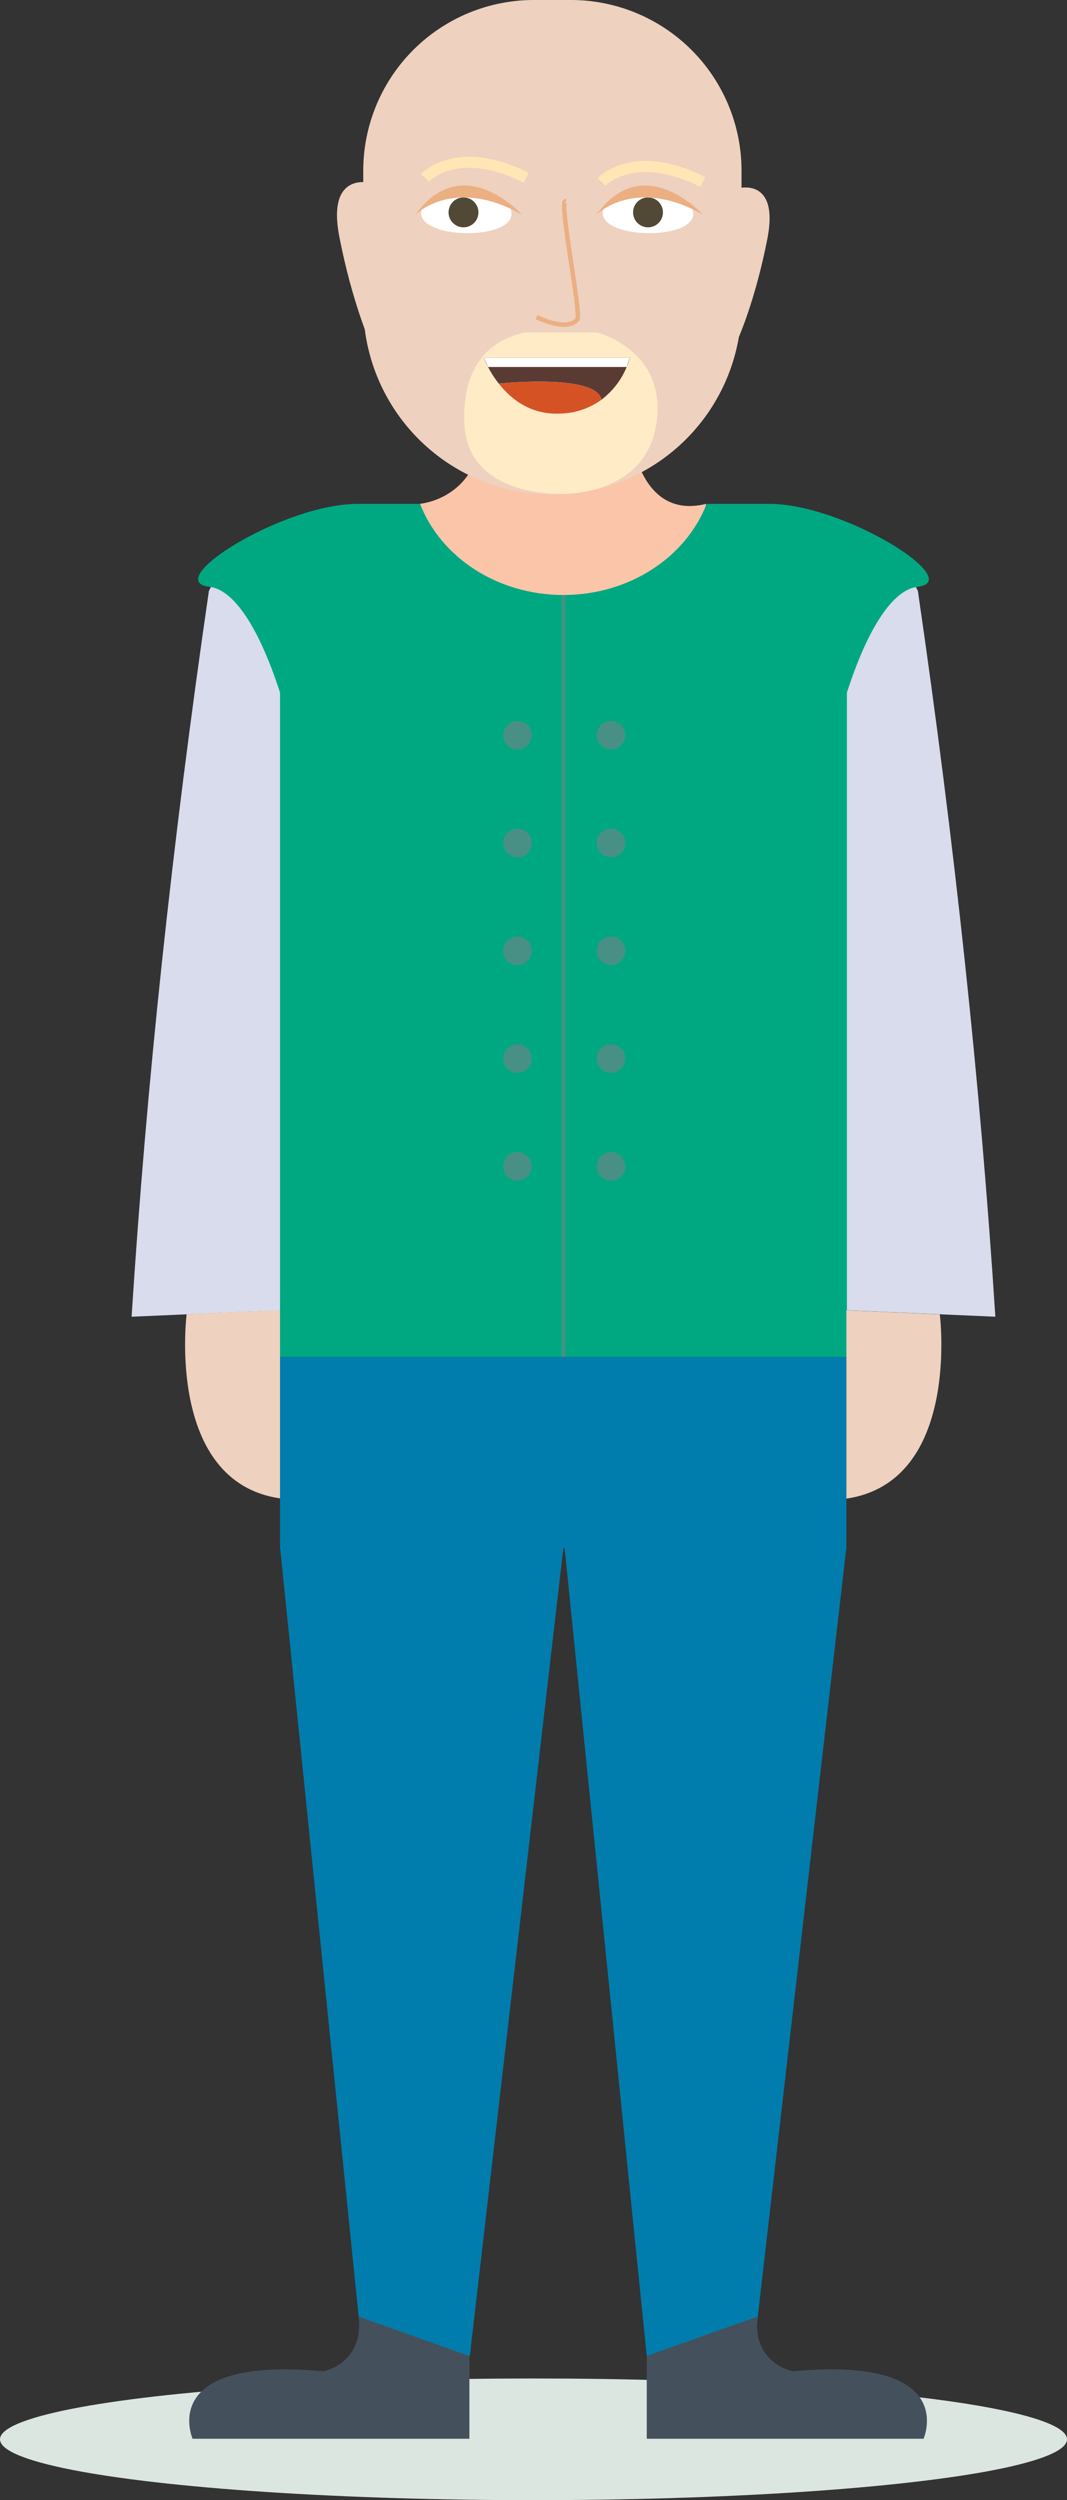 <svg xmlns="http://www.w3.org/2000/svg" viewBox="0 0 277.84 650.53"><rect x="0" y="0" width="277.84" height="650.53" fill="#333333" stroke="none"/><defs><style>.cls-1{fill:#dce6e0;}.cls-2{fill:#fbc5aa;}.cls-3{fill:#d8dcec;}.cls-4,.cls-5{fill:#00a881;}.cls-5{stroke:#489086;stroke-width:0.95px;}.cls-13,.cls-14,.cls-5{stroke-miterlimit:10;}.cls-6{fill:#007dac;}.cls-13,.cls-14,.cls-7{fill:#eed1bf;}.cls-8{fill:#44515c;}.cls-9{fill:#489086;}.cls-10{fill:#fff;}.cls-11{fill:#514835;}.cls-12{fill:#ebaf82;}.cls-13{stroke:#ebaf82;stroke-width:1.15px;}.cls-14{stroke:#ffe6b4;stroke-width:2.89px;}.cls-15{fill:#ffebc6;}.cls-16{fill:#5a3b34;}.cls-17{fill:#d55225;}</style></defs><g id="Layer_2" data-name="Layer 2"><g id="Avatar"><ellipse class="cls-1" cx="138.92" cy="634.69" rx="138.92" ry="15.83"/><path class="cls-2" d="M109.27,131.1s15.63-1.17,16.35-20H164s1.58,24.55,19.88,20l-1.66,14.1-37.39,14.89-32.47-8.71-7.92-15.76Z"/><path class="cls-3" d="M259.18,342.6l-48.77-2.13v-157s11.28-65,28.6-29.73Q253.41,252.5,259.18,342.6Z"/><path class="cls-3" d="M34.27,342.6,83,340.47v-157s-11.28-65-28.6-29.73Q40,252.5,34.27,342.6Z"/><path class="cls-4" d="M200.25,131.1H184c-5.33,13.79-20,23.71-37.3,23.71s-32-9.92-37.31-23.71H93.2c-19.65,0-51.49,20.13-38.64,21.59C60,153.3,66.68,161,72.92,180.2V353.06H220.53V180.2c6.24-19.25,12.94-26.9,18.36-27.51C251.74,151.23,219.9,131.1,200.25,131.1Z"/><line class="cls-5" x1="146.73" y1="353.06" x2="146.73" y2="154.81"/><rect class="cls-6" x="72.92" y="353.06" width="147.48" height="49.8"/><polygon class="cls-6" points="146.73 402.5 122.34 612.99 94.45 612.99 72.92 402.5 146.73 402.5"/><polygon class="cls-6" points="220.4 402.5 196.14 612.99 168.41 612.99 146.99 402.5 220.4 402.5"/><path class="cls-7" d="M48.6,341.94s-5.53,43.56,24.32,47.93v-49Z"/><path class="cls-7" d="M244.72,342s5.53,43.56-24.32,47.93v-49Z"/><path class="cls-8" d="M168.41,613v21.54h72.08s9.51-21.59-34-17.55c0,0-10.59-1.88-9.28-14.22"/><path class="cls-8" d="M122.23,613v21.54H50.15s-9.51-21.59,34-17.55c0,0,10.59-1.88,9.27-14.22"/><circle class="cls-9" cx="159.1" cy="191.3" r="3.72"/><circle class="cls-9" cx="134.74" cy="191.3" r="3.72"/><circle class="cls-9" cx="159.1" cy="219.35" r="3.72"/><circle class="cls-9" cx="134.74" cy="219.35" r="3.72"/><circle class="cls-9" cx="159.1" cy="247.39" r="3.72"/><circle class="cls-9" cx="134.74" cy="247.39" r="3.72"/><circle class="cls-9" cx="159.1" cy="275.43" r="3.72"/><circle class="cls-9" cx="134.74" cy="275.43" r="3.72"/><circle class="cls-9" cx="159.1" cy="303.47" r="3.72"/><circle class="cls-9" cx="134.74" cy="303.47" r="3.72"/><path class="cls-7" d="M96.51,47.61s-11.5-3.22-8.15,14,8.15,27.87,8.15,27.87Z"/><path class="cls-7" d="M139,0h9.66a44.43,44.43,0,0,1,44.43,44.43v35a49.26,49.26,0,0,1-49.26,49.26h0A49.26,49.26,0,0,1,94.59,79.41v-35A44.43,44.43,0,0,1,139,0Z"/><path class="cls-10" d="M133.2,55.68c.09-7.57-23.45-7.86-23.54-.28C109.57,62.24,133.11,62.52,133.2,55.68Z"/><path class="cls-10" d="M180.51,55.68c.09-7.57-23.45-7.86-23.54-.28C156.89,62.24,180.43,62.52,180.51,55.68Z"/><circle class="cls-11" cx="120.69" cy="55.26" r="3.89"/><circle class="cls-11" cx="168.74" cy="55.26" r="3.89"/><path class="cls-12" d="M108.19,55.84s10-10.05,27.7,0C135.89,55.84,120.5,38.82,108.19,55.84Z"/><path class="cls-12" d="M155.33,55.84s10-10.05,27.69,0C183,55.84,167.63,38.82,155.33,55.84Z"/><path class="cls-13" d="M139.69,82.51s8,4,10.64.58c1.14-1.49-5-31.36-3-30.73"/><path class="cls-14" d="M110.64,46.27s8.33-9.13,26.4,0"/><path class="cls-14" d="M156.62,47.37s8.33-9.12,26.4,0"/><path class="cls-7" d="M192.23,49s10.72-3,7.6,13.06-7.6,26-7.6,26Z"/><path id="Brki2" class="cls-15" d="M155.39,86.5s18.2,4.36,15.57,23.41-24,18.57-24,18.57-25.42,1.47-26.06-18.57,12.58-22.49,15.67-23.41Z"/><path class="cls-16" d="M164,93.1A20.56,20.56,0,0,1,156.62,104c-1.38-6.86-26.65-4.2-26.73-4.19A26.46,26.46,0,0,1,126,93.1Z"/><path class="cls-17" d="M156.62,104h0a19,19,0,0,1-10.44,3.6c-7.92.47-13.15-3.77-16.29-7.79C130,99.81,155.24,97.15,156.62,104Z"/><polygon class="cls-16" points="129.89 99.82 129.89 99.82 129.89 99.82 129.89 99.82"/><polygon class="cls-10" points="126.03 93.1 127.11 95.49 163.16 95.49 163.97 93.1 126.03 93.1"/></g></g></svg>